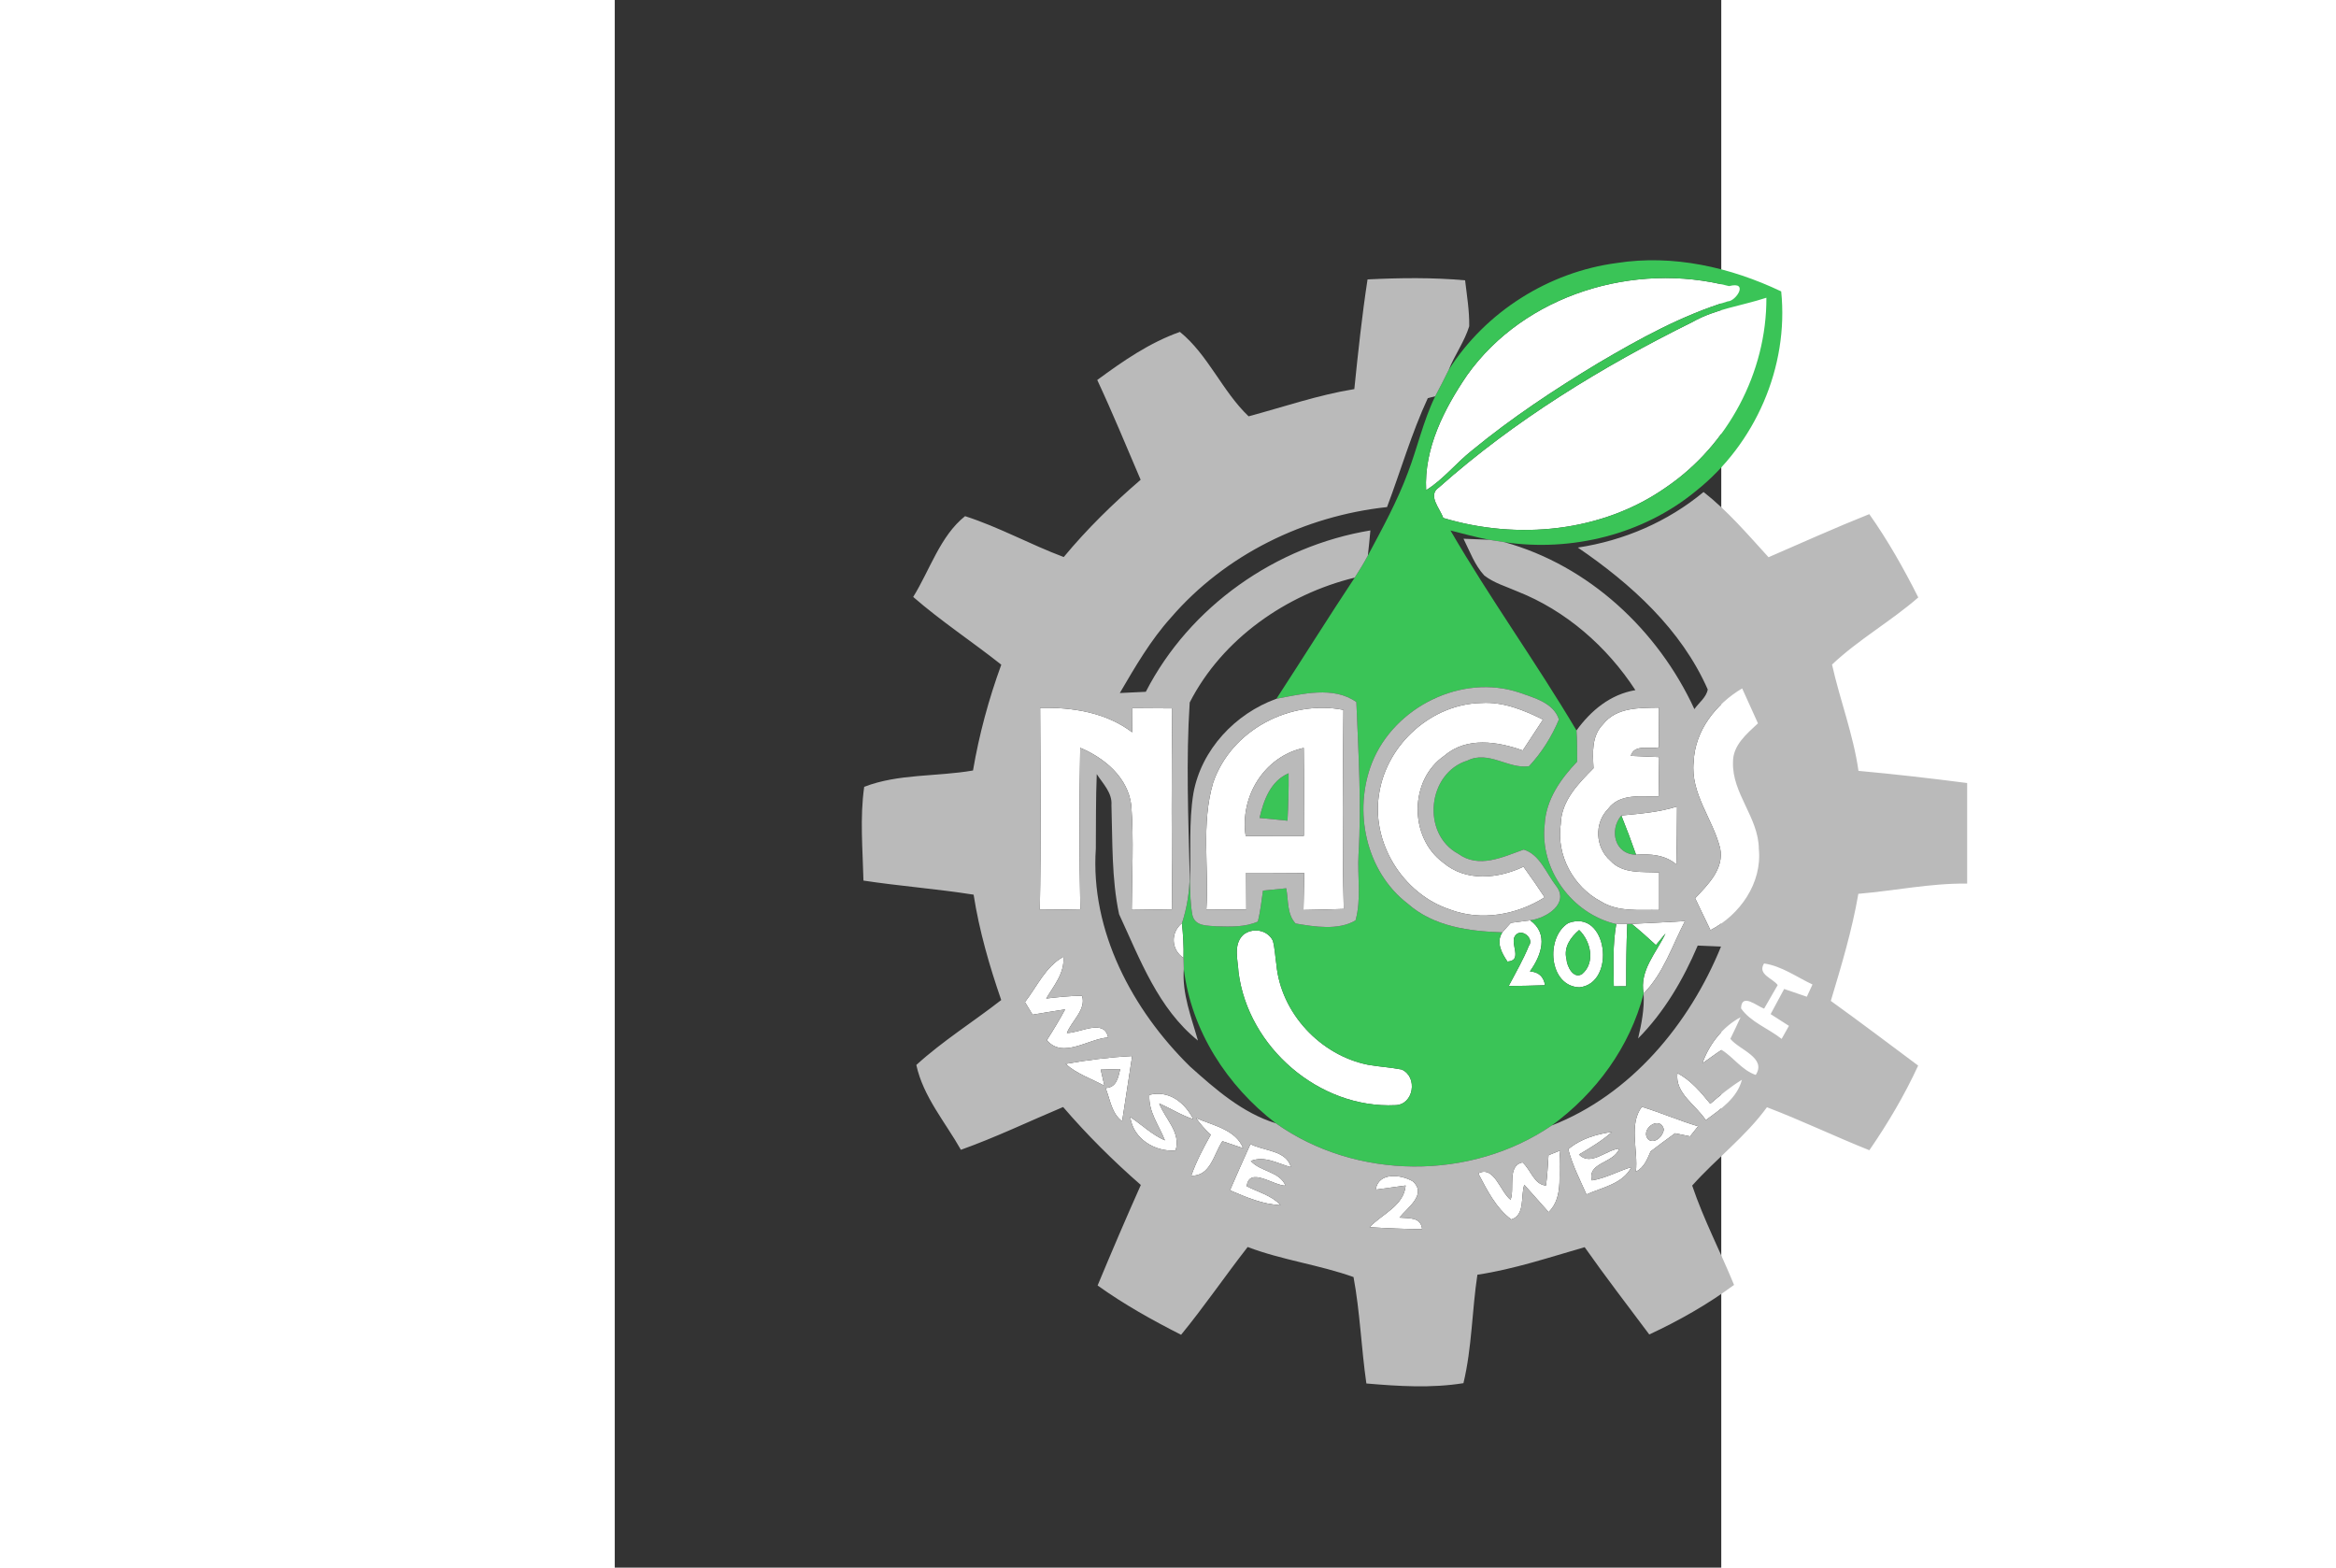 <?xml version="1.0" encoding="UTF-8" ?>
<!DOCTYPE svg PUBLIC "-//W3C//DTD SVG 1.1//EN" "http://www.w3.org/Graphics/SVG/1.1/DTD/svg11.dtd">
<svg width="380pt" height="255pt" viewBox="-40 0 180 255" version="1.1" xmlns="http://www.w3.org/2000/svg">
<rect x="-40" y="0" width="180" height="255" fill="#333333" stroke="none"/>
<g id="#ffffffff">
<path fill="#ffffff" opacity="1.00" d=" M 98.66 61.02 C 108.03 47.87 125.88 42.52 141.27 46.54 C 144.57 45.68 142.38 49.02 141.06 49.02 C 133.60 51.30 126.73 55.09 120.04 59.03 C 112.87 63.35 105.86 67.99 99.39 73.32 C 96.83 75.35 94.79 77.99 91.99 79.73 C 91.63 72.93 94.93 66.50 98.66 61.02 Z" />
<path fill="#ffffff" opacity="1.00" d=" M 135.31 52.38 C 139.05 50.25 143.33 49.75 147.34 48.43 C 147.40 60.57 141.09 72.40 131.08 79.23 C 120.64 86.59 106.84 87.88 94.77 84.25 C 94.26 82.71 92.14 80.57 94.08 79.28 C 106.39 68.35 120.59 59.66 135.31 52.38 Z" />
<path fill="#ffffff" opacity="1.00" d=" M 135.51 123.93 C 135.71 118.83 139.13 114.50 143.40 111.98 C 144.26 113.87 145.12 115.76 145.97 117.66 C 144.14 119.38 141.88 121.21 141.91 123.98 C 141.74 129.06 146.07 132.98 146.11 138.07 C 146.67 143.64 143.05 148.81 138.24 151.30 C 137.41 149.57 136.58 147.84 135.75 146.11 C 137.83 143.90 140.50 141.32 139.82 137.98 C 138.64 133.22 134.96 129.08 135.51 123.93 Z" />
<path fill="#ffffff" opacity="1.00" d=" M 84.39 128.83 C 85.73 120.96 92.94 114.50 100.98 114.35 C 104.53 114.12 107.89 115.51 111.00 117.05 C 109.89 118.72 108.80 120.39 107.71 122.07 C 103.62 120.61 98.59 119.82 95.01 122.89 C 89.22 126.81 89.17 136.19 94.76 140.31 C 98.46 143.47 103.70 142.94 107.83 140.98 C 109.01 142.62 110.16 144.27 111.27 145.96 C 106.75 148.81 100.96 149.88 95.88 147.95 C 88.15 145.41 82.89 136.88 84.39 128.83 Z" />
<path fill="#ffffff" opacity="1.00" d=" M 29.20 115.14 C 34.46 115.03 39.88 115.87 44.18 119.12 C 44.19 117.81 44.20 116.50 44.21 115.19 C 46.37 115.19 48.53 115.21 50.69 115.23 C 50.57 126.12 50.57 137.01 50.69 147.91 C 48.49 147.95 46.29 147.98 44.10 148.00 C 44.13 142.35 44.45 136.68 44.03 131.03 C 43.52 126.50 39.69 123.30 35.72 121.64 C 35.57 130.39 35.56 139.15 35.74 147.90 C 33.55 147.95 31.35 147.97 29.15 147.98 C 29.35 137.04 29.25 126.09 29.20 115.14 Z" />
<path fill="#ffffff" opacity="1.00" d=" M 57.35 127.30 C 60.28 118.77 69.78 113.77 78.54 115.47 C 78.45 126.26 78.33 137.06 78.59 147.85 C 76.41 147.93 74.22 147.99 72.04 148.02 C 72.08 146.02 72.12 144.01 72.16 142.01 C 69.01 141.99 65.86 141.97 62.71 141.98 C 62.71 143.96 62.72 145.94 62.74 147.93 C 60.57 147.95 58.40 147.97 56.24 147.97 C 56.68 141.09 55.36 134.00 57.35 127.30 M 62.64 136.01 C 65.79 135.97 68.94 135.96 72.10 135.97 C 72.12 131.20 72.14 126.43 72.08 121.66 C 65.64 123.05 61.64 129.61 62.64 136.01 Z" />
<path fill="#ffffff" opacity="1.00" d=" M 120.77 117.81 C 122.95 115.02 126.70 115.15 129.88 115.10 C 129.87 117.25 129.86 119.40 129.84 121.56 C 128.32 121.94 125.91 120.95 125.28 122.95 C 126.82 123.03 128.35 123.09 129.90 123.15 C 129.87 125.29 129.84 127.43 129.81 129.57 C 127.02 129.61 123.51 128.99 121.60 131.57 C 119.30 133.89 119.50 137.85 121.95 139.99 C 123.98 142.21 127.20 141.75 129.90 141.93 C 129.89 143.96 129.89 145.99 129.90 148.02 C 126.71 147.95 123.24 148.40 120.40 146.62 C 115.92 144.25 113.13 139.08 113.89 134.03 C 113.98 130.26 116.74 127.46 119.22 124.96 C 119.08 122.49 118.88 119.72 120.77 117.81 Z" />
<path fill="#ffffff" opacity="1.00" d=" M 123.74 132.65 C 126.79 132.36 129.87 132.12 132.81 131.19 C 132.80 134.33 132.76 137.47 132.70 140.61 C 130.85 139.04 128.46 138.87 126.14 139.03 C 125.39 136.88 124.59 134.76 123.74 132.65 Z" />
<path fill="#ffffff" opacity="1.00" d=" M 52.53 155.82 C 50.49 154.50 50.39 151.68 52.27 150.17 C 52.46 152.05 52.58 153.93 52.53 155.82 Z" />
<path fill="#ffffff" opacity="1.00" d=" M 104.39 151.66 C 104.84 151.13 105.30 150.62 105.77 150.11 C 106.55 150.01 108.12 149.81 108.91 149.70 C 111.99 151.90 110.72 155.46 108.87 158.01 C 110.29 158.11 111.11 158.86 111.33 160.26 C 109.36 160.33 107.39 160.37 105.42 160.39 C 106.55 158.24 107.78 156.12 108.70 153.86 C 109.66 152.62 107.38 150.78 106.42 152.28 C 105.64 153.56 107.75 156.25 105.22 156.41 C 104.28 155.02 103.32 153.29 104.39 151.66 Z" />
<path fill="#ffffff" opacity="1.00" d=" M 115.11 150.15 C 121.51 147.74 122.97 159.98 116.92 160.60 C 111.94 160.43 111.35 152.49 115.11 150.15 M 114.82 156.00 C 114.88 157.16 115.95 159.35 117.38 158.43 C 119.55 156.58 118.78 153.08 116.88 151.28 C 115.51 152.44 114.33 154.08 114.82 156.00 Z" />
<path fill="#ffffff" opacity="1.00" d=" M 122.92 150.31 C 123.37 150.31 124.26 150.29 124.71 150.29 C 124.56 153.67 124.53 157.05 124.54 160.43 C 124.04 160.44 123.03 160.44 122.52 160.44 C 122.46 157.06 122.33 153.65 122.92 150.31 Z" />
<path fill="#ffffff" opacity="1.00" d=" M 125.43 150.28 C 128.32 150.16 131.21 149.98 134.10 149.83 C 132.01 153.84 130.61 158.32 127.37 161.61 C 126.66 157.83 129.45 154.99 130.93 151.84 C 130.54 152.31 129.76 153.26 129.37 153.73 C 128.08 152.55 126.79 151.37 125.43 150.28 Z" />
<path fill="#ffffff" opacity="1.00" d=" M 62.20 152.10 C 63.70 150.83 66.18 151.21 67.06 153.03 C 67.39 154.28 67.43 155.59 67.63 156.87 C 68.35 164.78 74.80 171.66 82.54 173.20 C 84.36 173.52 86.20 173.62 88.01 173.97 C 90.69 175.16 89.98 179.72 86.97 179.77 C 74.61 180.36 63.02 170.36 61.47 158.13 C 61.37 156.15 60.59 153.70 62.20 152.10 Z" />
<path fill="#ffffff" opacity="1.00" d=" M 26.73 163.00 C 28.71 160.47 30.05 157.25 32.98 155.63 C 33.22 158.26 31.44 160.31 30.19 162.42 C 32.12 162.21 34.06 161.96 36.02 161.99 C 36.73 164.20 34.33 166.06 33.55 168.03 C 35.68 168.05 39.63 165.61 40.26 168.76 C 37.03 168.96 32.92 172.28 30.29 169.20 C 31.34 167.56 32.34 165.90 33.27 164.19 C 31.50 164.46 29.74 164.75 27.97 165.05 C 27.66 164.54 27.04 163.51 26.73 163.00 Z" />
<path fill="#ffffff" opacity="1.00" d=" M 146.96 156.72 C 149.84 157.14 152.26 158.93 154.84 160.14 C 154.61 160.64 154.15 161.63 153.92 162.13 C 152.69 161.71 151.46 161.29 150.23 160.87 C 149.50 162.23 148.77 163.60 148.03 164.96 C 149.02 165.59 150.02 166.23 151.01 166.87 C 150.71 167.40 150.12 168.46 149.82 168.99 C 147.69 167.30 144.75 166.24 143.22 164.03 C 143.28 161.44 145.77 163.64 146.97 164.07 C 147.71 162.79 148.45 161.51 149.18 160.23 C 148.37 159.13 145.84 158.50 146.96 156.72 Z" />
<path fill="#ffffff" opacity="1.00" d=" M 136.92 172.98 C 138.00 169.89 140.23 167.01 143.14 165.47 C 142.60 166.65 142.05 167.82 141.48 168.98 C 142.94 170.79 147.42 172.05 145.61 174.85 C 143.39 174.10 142.01 172.00 140.07 170.78 C 138.99 171.47 137.97 172.25 136.92 172.98 Z" />
<path fill="#ffffff" opacity="1.00" d=" M 33.34 173.06 C 36.92 172.41 40.53 171.97 44.17 171.78 C 43.61 175.31 43.11 178.85 42.54 182.38 C 40.80 181.12 40.60 178.83 39.84 176.98 C 41.64 176.91 41.89 175.30 42.23 173.90 C 41.44 173.93 39.85 173.97 39.06 173.99 C 39.21 174.65 39.51 175.96 39.66 176.62 C 37.54 175.47 35.17 174.69 33.34 173.06 Z" />
<path fill="#ffffff" opacity="1.00" d=" M 132.87 174.56 C 135.06 175.73 136.67 177.64 138.21 179.54 C 139.84 178.14 141.52 176.77 143.36 175.64 C 142.57 178.67 139.84 180.47 137.48 182.21 C 135.90 179.74 132.43 177.84 132.87 174.56 Z" />
<path fill="#ffffff" opacity="1.00" d=" M 46.97 178.09 C 50.16 177.29 52.75 179.34 54.11 182.05 C 52.17 181.42 50.44 180.30 48.57 179.49 C 49.53 182.01 52.15 184.21 51.23 187.14 C 47.85 187.40 44.32 185.22 43.86 181.70 C 45.75 182.95 47.39 184.58 49.50 185.50 C 48.54 183.07 46.79 180.83 46.97 178.09 Z" />
<path fill="#ffffff" opacity="1.00" d=" M 127.08 180.04 C 130.16 180.98 133.13 182.28 136.23 183.20 C 135.90 183.61 135.25 184.43 134.93 184.84 C 134.11 184.67 133.30 184.50 132.49 184.34 C 131.15 185.31 129.81 186.28 128.51 187.29 C 127.95 188.56 127.46 189.94 126.11 190.58 C 126.52 187.18 124.90 182.89 127.08 180.04 M 128.18 185.40 C 129.25 186.11 130.59 184.75 130.65 183.68 C 130.01 181.31 126.59 183.76 128.18 185.40 Z" />
<path fill="#ffffff" opacity="1.00" d=" M 54.57 181.87 C 57.27 183.06 61.03 183.72 62.22 186.77 C 61.09 186.40 59.97 186.02 58.85 185.63 C 57.45 187.72 56.94 191.33 53.78 191.25 C 54.60 188.91 55.75 186.72 56.96 184.58 C 56.06 183.76 55.26 182.86 54.57 181.87 Z" />
<path fill="#ffffff" opacity="1.00" d=" M 115.11 186.94 C 117.10 185.24 119.69 184.48 122.24 184.12 C 120.60 185.57 118.73 186.69 116.85 187.80 C 118.80 189.77 121.22 187.05 123.40 186.83 C 122.59 189.24 118.15 189.05 118.96 192.01 C 121.21 191.65 123.23 190.50 125.39 189.84 C 123.97 192.60 120.66 193.12 118.07 194.29 C 117.00 191.87 115.78 189.51 115.11 186.94 Z" />
<path fill="#ffffff" opacity="1.00" d=" M 63.41 186.10 C 65.59 187.24 69.27 187.09 70.00 189.86 C 67.87 189.28 65.72 187.94 63.47 188.85 C 65.06 190.63 68.17 190.53 69.12 192.87 C 67.12 192.85 63.22 189.69 62.80 192.96 C 64.68 193.91 66.83 194.44 68.32 196.03 C 65.40 195.92 62.72 194.74 60.08 193.62 C 61.17 191.10 62.28 188.60 63.41 186.10 Z" />
<path fill="#ffffff" opacity="1.00" d=" M 111.90 187.91 C 112.38 187.72 113.34 187.33 113.82 187.13 C 113.32 190.46 114.57 194.54 111.92 197.17 C 110.59 195.69 109.27 194.20 107.96 192.72 C 107.34 194.52 108.14 197.68 105.83 198.36 C 103.34 196.49 101.89 193.57 100.47 190.87 C 103.05 189.51 104.04 193.85 105.73 195.16 C 106.43 193.27 105.14 189.59 107.67 189.08 C 109.00 190.22 109.54 192.71 111.49 192.84 C 111.71 191.20 111.79 189.55 111.90 187.91 Z" />
<path fill="#ffffff" opacity="1.00" d=" M 83.79 193.51 C 84.21 190.60 87.95 191.03 89.84 192.17 C 92.16 194.32 88.95 196.42 87.65 198.06 C 89.17 198.21 91.13 197.90 91.34 199.94 C 88.48 199.92 85.63 199.79 82.79 199.62 C 84.83 197.46 88.36 196.16 88.66 192.84 C 87.03 193.05 85.41 193.29 83.79 193.51 Z" />
</g>
<g id="#3ac457ff">
<path fill="#3ac457" opacity="1.00" d=" M 95.67 60.15 C 101.67 50.71 111.93 44.24 123.01 42.78 C 132.16 41.35 141.47 43.46 149.75 47.40 C 151.01 59.71 145.53 72.20 135.89 79.86 C 127.31 86.94 115.67 89.81 104.72 88.19 C 104.10 88.09 102.85 87.90 102.22 87.80 C 100.11 87.38 98.03 86.83 95.95 86.29 C 102.39 97.38 109.91 107.79 116.45 118.82 C 116.57 120.50 116.56 122.20 116.56 123.89 C 113.88 126.69 111.49 130.08 111.28 134.09 C 110.43 141.43 115.75 148.68 122.92 150.31 C 122.33 153.65 122.46 157.06 122.52 160.44 C 123.03 160.44 124.04 160.44 124.54 160.43 C 124.53 157.05 124.56 153.67 124.71 150.29 L 125.43 150.28 C 126.79 151.37 128.08 152.55 129.37 153.73 C 129.76 153.26 130.54 152.31 130.93 151.84 C 129.45 154.99 126.66 157.83 127.37 161.61 L 127.37 161.64 C 125.13 170.32 119.63 177.82 112.42 183.08 C 99.23 192.09 80.58 191.97 67.54 182.72 C 59.59 176.60 53.81 167.68 52.57 157.62 C 52.56 157.17 52.54 156.27 52.53 155.82 C 52.58 153.93 52.46 152.05 52.27 150.17 C 53.08 147.68 53.50 145.07 53.53 142.45 L 53.56 143.38 C 53.62 145.23 53.63 147.11 53.99 148.94 C 54.48 150.74 56.49 150.54 57.94 150.68 C 60.18 150.73 62.53 150.84 64.62 149.90 C 65.02 148.25 65.21 146.55 65.45 144.87 C 66.71 144.74 67.97 144.62 69.23 144.49 C 69.62 146.41 69.32 148.69 70.76 150.22 C 73.87 150.75 77.70 151.37 80.50 149.72 C 81.48 146.24 80.79 142.58 80.99 139.02 C 81.49 130.75 80.97 122.46 80.64 114.20 C 76.94 111.56 71.82 112.89 67.64 113.66 C 71.91 107.11 76.05 100.48 80.37 93.96 C 81.12 92.79 81.86 91.60 82.51 90.37 C 84.85 85.98 87.27 81.59 89.01 76.91 C 90.59 72.79 91.53 68.43 93.47 64.45 C 94.24 63.03 94.96 61.59 95.67 60.15 M 98.66 61.02 C 94.93 66.50 91.63 72.93 91.99 79.73 C 94.79 77.99 96.83 75.35 99.39 73.32 C 105.86 67.99 112.87 63.35 120.04 59.03 C 126.73 55.09 133.60 51.30 141.06 49.02 C 142.38 49.02 144.57 45.68 141.27 46.54 C 125.88 42.52 108.03 47.87 98.66 61.02 M 135.31 52.38 C 120.59 59.66 106.39 68.35 94.08 79.28 C 92.14 80.57 94.26 82.71 94.77 84.25 C 106.84 87.88 120.64 86.59 131.08 79.23 C 141.09 72.40 147.40 60.57 147.34 48.43 C 143.33 49.75 139.05 50.25 135.31 52.38 M 83.20 124.05 C 80.09 131.90 82.16 141.76 89.00 146.99 C 93.22 150.73 98.98 151.48 104.39 151.66 C 103.32 153.29 104.28 155.02 105.22 156.41 C 107.75 156.25 105.64 153.56 106.42 152.28 C 107.38 150.78 109.66 152.62 108.70 153.86 C 107.78 156.12 106.55 158.24 105.42 160.39 C 107.39 160.37 109.36 160.33 111.33 160.26 C 111.11 158.86 110.29 158.11 108.87 158.01 C 110.72 155.46 111.99 151.90 108.91 149.70 C 111.49 149.38 115.41 146.97 113.10 144.06 C 111.54 142.04 110.45 138.96 107.86 138.20 C 104.44 139.41 100.58 141.33 97.21 138.88 C 91.18 135.63 92.18 125.73 98.72 123.71 C 102.15 122.01 105.38 125.14 108.73 124.63 C 110.79 122.42 112.43 119.81 113.59 117.03 C 112.71 114.31 109.58 113.53 107.18 112.67 C 97.82 109.52 86.83 114.97 83.20 124.05 M 115.11 150.15 C 111.35 152.49 111.94 160.43 116.92 160.60 C 122.97 159.98 121.51 147.74 115.11 150.15 M 62.20 152.10 C 60.59 153.70 61.37 156.15 61.47 158.13 C 63.02 170.36 74.61 180.36 86.97 179.77 C 89.98 179.72 90.69 175.16 88.01 173.97 C 86.20 173.62 84.36 173.52 82.54 173.20 C 74.80 171.66 68.35 164.78 67.63 156.87 C 67.43 155.59 67.39 154.28 67.06 153.03 C 66.18 151.21 63.70 150.83 62.20 152.10 Z" />
<path fill="#3ac457" opacity="1.00" d=" M 64.89 133.05 C 65.55 130.18 66.68 127.03 69.62 125.78 C 69.65 128.36 69.58 130.93 69.44 133.50 C 67.92 133.35 66.40 133.20 64.89 133.05 Z" />
<path fill="#3ac457" opacity="1.00" d=" M 126.14 139.03 C 122.67 139.00 121.73 135.04 123.74 132.65 C 124.59 134.76 125.39 136.88 126.14 139.03 Z" />
<path fill="#3ac457" opacity="1.00" d=" M 114.82 156.00 C 114.33 154.08 115.51 152.44 116.88 151.28 C 118.78 153.08 119.55 156.58 117.38 158.43 C 115.95 159.35 114.88 157.16 114.82 156.00 Z" />
</g>
<g id="#bababaff">
<path fill="#bababa" opacity="1.00" d=" M 82.46 45.45 C 87.74 45.19 93.05 45.12 98.33 45.60 C 98.62 48.08 99.04 50.56 99.00 53.07 C 98.23 55.57 96.64 57.73 95.67 60.15 C 94.96 61.59 94.24 63.03 93.47 64.45 C 93.17 64.53 92.56 64.69 92.26 64.77 C 89.60 70.50 87.86 76.58 85.63 82.48 C 72.22 83.93 59.33 90.19 50.48 100.46 C 47.15 104.15 44.66 108.47 42.16 112.73 C 43.57 112.66 44.98 112.60 46.39 112.53 C 53.54 98.61 67.55 88.83 82.92 86.28 C 82.79 87.64 82.68 89.01 82.51 90.37 C 81.86 91.60 81.12 92.79 80.37 93.96 C 69.23 96.67 58.79 103.96 53.53 114.27 C 52.92 123.63 53.31 133.07 53.53 142.45 C 53.50 145.07 53.08 147.68 52.27 150.17 C 50.39 151.68 50.49 154.50 52.53 155.82 C 52.54 156.27 52.56 157.17 52.57 157.62 C 52.27 161.66 53.80 165.45 54.87 169.26 C 48.39 164.06 45.43 156.00 42.04 148.70 C 40.81 142.89 40.99 136.89 40.80 130.98 C 40.96 128.96 39.42 127.49 38.41 125.92 C 38.25 129.96 38.29 134.00 38.26 138.04 C 37.35 151.43 44.21 164.28 53.56 173.46 C 57.71 177.18 62.10 181.04 67.54 182.72 C 80.58 191.97 99.23 192.09 112.42 183.08 C 125.30 178.06 134.84 166.56 139.96 153.97 C 138.70 153.91 137.43 153.86 136.17 153.81 C 133.81 159.35 130.73 164.62 126.47 168.92 C 127.03 166.53 127.51 164.10 127.37 161.64 L 127.37 161.61 C 130.61 158.32 132.01 153.84 134.10 149.83 C 131.21 149.98 128.32 150.16 125.43 150.28 L 124.71 150.29 C 124.26 150.29 123.37 150.31 122.92 150.31 C 115.75 148.68 110.43 141.43 111.28 134.09 C 111.49 130.08 113.88 126.69 116.56 123.89 C 116.56 122.20 116.57 120.50 116.45 118.82 C 118.81 115.56 121.96 112.95 126.03 112.26 C 121.41 105.17 114.73 99.32 106.83 96.20 C 105.01 95.40 103.03 94.84 101.45 93.61 C 99.88 91.91 99.09 89.67 98.07 87.63 C 99.11 87.67 101.18 87.76 102.22 87.80 C 102.85 87.90 104.10 88.09 104.72 88.19 C 118.47 92.00 129.72 102.52 135.63 115.35 C 136.35 114.30 137.57 113.45 137.80 112.15 C 133.50 102.37 125.35 94.99 116.67 89.07 C 124.18 87.93 131.27 84.88 137.12 80.03 C 141.07 83.12 144.32 86.95 147.69 90.64 C 153.14 88.28 158.56 85.83 164.08 83.63 C 167.11 87.92 169.69 92.49 172.05 97.18 C 167.58 101.08 162.33 104.02 158.02 108.10 C 159.31 113.89 161.48 119.48 162.32 125.39 C 168.23 125.93 174.12 126.61 180.00 127.37 L 180.00 143.73 C 174.05 143.65 168.20 144.90 162.30 145.39 C 161.28 151.31 159.55 157.06 157.82 162.81 C 162.60 166.25 167.31 169.81 172.03 173.33 C 169.81 178.15 167.10 182.73 164.09 187.10 C 158.49 184.87 153.06 182.25 147.43 180.11 C 143.95 184.90 139.17 188.47 135.27 192.85 C 137.14 198.39 139.87 203.60 142.08 209.01 C 137.78 212.18 133.13 214.82 128.29 217.07 C 124.76 212.35 121.17 207.69 117.78 202.87 C 112.01 204.53 106.29 206.45 100.33 207.35 C 99.44 213.21 99.45 219.22 98.06 224.99 C 92.84 225.83 87.51 225.49 82.27 225.04 C 81.44 219.29 81.24 213.44 80.18 207.73 C 74.59 205.73 68.55 204.97 62.96 202.84 C 59.29 207.55 55.92 212.49 52.13 217.12 C 47.44 214.74 42.83 212.17 38.55 209.10 C 40.83 203.62 43.16 198.17 45.58 192.75 C 41.08 188.82 36.84 184.61 32.94 180.07 C 27.40 182.40 21.97 185.01 16.31 187.03 C 13.77 182.53 10.17 178.37 9.06 173.23 C 13.34 169.33 18.30 166.23 22.87 162.67 C 20.94 157.08 19.29 151.38 18.38 145.53 C 12.43 144.59 6.41 144.14 0.46 143.24 C 0.34 138.16 -0.14 133.04 0.58 127.99 C 6.09 125.84 12.44 126.35 18.28 125.33 C 19.28 119.46 20.84 113.71 22.88 108.12 C 18.16 104.38 13.10 101.06 8.55 97.10 C 11.26 92.73 12.96 87.15 16.99 83.96 C 22.50 85.73 27.61 88.58 33.04 90.61 C 36.82 86.05 41.06 81.90 45.55 78.04 C 43.23 72.62 40.99 67.16 38.49 61.81 C 42.66 58.74 47.02 55.72 51.94 53.99 C 56.53 57.71 58.82 63.63 63.11 67.72 C 68.82 66.19 74.44 64.24 80.31 63.29 C 80.92 57.33 81.55 51.37 82.46 45.45 M 135.51 123.93 C 134.96 129.08 138.64 133.22 139.82 137.98 C 140.50 141.32 137.83 143.90 135.75 146.11 C 136.58 147.84 137.41 149.57 138.24 151.30 C 143.05 148.81 146.67 143.64 146.11 138.07 C 146.07 132.98 141.74 129.06 141.91 123.98 C 141.88 121.21 144.14 119.38 145.97 117.66 C 145.12 115.76 144.26 113.87 143.40 111.98 C 139.13 114.50 135.71 118.83 135.51 123.93 M 29.20 115.14 C 29.25 126.09 29.35 137.04 29.15 147.98 C 31.35 147.97 33.55 147.95 35.74 147.90 C 35.56 139.15 35.57 130.39 35.72 121.64 C 39.69 123.30 43.52 126.50 44.03 131.03 C 44.45 136.68 44.13 142.35 44.10 148.00 C 46.29 147.98 48.49 147.95 50.69 147.91 C 50.57 137.01 50.57 126.12 50.69 115.23 C 48.53 115.21 46.37 115.19 44.21 115.19 C 44.20 116.50 44.19 117.81 44.18 119.12 C 39.88 115.87 34.46 115.03 29.20 115.14 M 120.77 117.81 C 118.88 119.72 119.08 122.49 119.22 124.96 C 116.74 127.46 113.98 130.26 113.89 134.03 C 113.13 139.08 115.92 144.25 120.40 146.62 C 123.24 148.40 126.71 147.95 129.90 148.02 C 129.89 145.99 129.89 143.96 129.90 141.93 C 127.20 141.75 123.98 142.21 121.95 139.99 C 119.50 137.85 119.30 133.89 121.60 131.57 C 123.51 128.99 127.02 129.61 129.81 129.57 C 129.84 127.43 129.87 125.29 129.90 123.15 C 128.35 123.09 126.82 123.03 125.28 122.95 C 125.91 120.95 128.32 121.94 129.84 121.56 C 129.86 119.40 129.87 117.25 129.88 115.10 C 126.70 115.15 122.95 115.02 120.77 117.81 M 123.74 132.65 C 121.73 135.04 122.67 139.00 126.14 139.03 C 128.46 138.87 130.85 139.04 132.70 140.61 C 132.76 137.47 132.80 134.33 132.81 131.19 C 129.87 132.12 126.79 132.36 123.74 132.65 M 26.73 163.00 C 27.04 163.51 27.66 164.54 27.97 165.05 C 29.74 164.75 31.50 164.46 33.27 164.19 C 32.34 165.90 31.34 167.56 30.29 169.20 C 32.92 172.28 37.03 168.96 40.26 168.76 C 39.63 165.61 35.68 168.05 33.55 168.03 C 34.33 166.06 36.73 164.20 36.02 161.99 C 34.06 161.96 32.12 162.21 30.19 162.42 C 31.44 160.31 33.22 158.26 32.98 155.63 C 30.05 157.25 28.71 160.47 26.73 163.00 M 146.96 156.72 C 145.84 158.50 148.37 159.13 149.18 160.23 C 148.45 161.51 147.71 162.79 146.97 164.07 C 145.77 163.64 143.28 161.44 143.22 164.03 C 144.75 166.24 147.69 167.30 149.82 168.99 C 150.12 168.46 150.71 167.40 151.01 166.87 C 150.02 166.23 149.02 165.59 148.03 164.96 C 148.77 163.60 149.50 162.23 150.23 160.87 C 151.46 161.29 152.69 161.71 153.92 162.13 C 154.15 161.63 154.61 160.64 154.84 160.14 C 152.26 158.93 149.84 157.14 146.96 156.72 M 136.92 172.98 C 137.97 172.25 138.99 171.47 140.07 170.78 C 142.01 172.00 143.39 174.10 145.61 174.85 C 147.42 172.05 142.94 170.79 141.48 168.98 C 142.05 167.82 142.60 166.65 143.14 165.47 C 140.23 167.01 138.00 169.89 136.92 172.98 M 33.34 173.06 C 35.17 174.69 37.54 175.47 39.66 176.62 C 39.51 175.96 39.21 174.65 39.06 173.99 C 39.85 173.97 41.44 173.93 42.23 173.90 C 41.89 175.30 41.64 176.91 39.84 176.98 C 40.60 178.83 40.80 181.12 42.54 182.38 C 43.11 178.85 43.61 175.31 44.17 171.78 C 40.53 171.97 36.92 172.41 33.34 173.06 M 132.87 174.56 C 132.43 177.84 135.90 179.74 137.48 182.21 C 139.84 180.47 142.57 178.67 143.36 175.64 C 141.52 176.77 139.84 178.14 138.21 179.54 C 136.67 177.64 135.06 175.73 132.87 174.56 M 46.97 178.09 C 46.79 180.83 48.54 183.07 49.50 185.50 C 47.39 184.58 45.75 182.95 43.86 181.70 C 44.32 185.22 47.85 187.40 51.23 187.14 C 52.15 184.21 49.53 182.01 48.57 179.49 C 50.44 180.30 52.17 181.42 54.11 182.05 C 52.75 179.34 50.16 177.29 46.97 178.09 M 127.08 180.04 C 124.90 182.89 126.52 187.18 126.11 190.58 C 127.46 189.94 127.95 188.56 128.51 187.29 C 129.81 186.28 131.15 185.31 132.49 184.34 C 133.30 184.50 134.11 184.67 134.93 184.84 C 135.25 184.43 135.90 183.61 136.23 183.20 C 133.13 182.28 130.16 180.98 127.08 180.04 M 54.57 181.87 C 55.26 182.86 56.06 183.76 56.96 184.58 C 55.75 186.72 54.60 188.91 53.78 191.25 C 56.94 191.33 57.45 187.72 58.85 185.63 C 59.97 186.02 61.09 186.40 62.22 186.77 C 61.03 183.72 57.27 183.06 54.57 181.87 M 115.11 186.94 C 115.78 189.51 117.00 191.87 118.07 194.29 C 120.66 193.12 123.97 192.60 125.39 189.84 C 123.23 190.50 121.21 191.65 118.96 192.01 C 118.15 189.05 122.59 189.24 123.40 186.83 C 121.22 187.05 118.80 189.77 116.85 187.80 C 118.73 186.69 120.60 185.57 122.24 184.12 C 119.69 184.48 117.10 185.24 115.11 186.94 M 63.41 186.10 C 62.28 188.60 61.17 191.10 60.08 193.62 C 62.72 194.74 65.40 195.92 68.32 196.03 C 66.83 194.44 64.68 193.91 62.80 192.96 C 63.22 189.69 67.12 192.85 69.12 192.87 C 68.17 190.53 65.06 190.63 63.47 188.85 C 65.72 187.94 67.87 189.28 70.00 189.86 C 69.27 187.09 65.59 187.24 63.41 186.10 M 111.90 187.91 C 111.79 189.55 111.71 191.20 111.49 192.84 C 109.54 192.71 109.00 190.22 107.67 189.08 C 105.14 189.59 106.43 193.27 105.73 195.16 C 104.04 193.85 103.05 189.51 100.47 190.87 C 101.89 193.57 103.34 196.49 105.83 198.36 C 108.14 197.68 107.34 194.52 107.96 192.72 C 109.27 194.20 110.59 195.69 111.92 197.17 C 114.57 194.54 113.32 190.46 113.82 187.13 C 113.34 187.33 112.38 187.72 111.90 187.91 M 83.79 193.51 C 85.41 193.29 87.03 193.05 88.66 192.84 C 88.36 196.16 84.83 197.46 82.79 199.62 C 85.63 199.79 88.48 199.92 91.34 199.94 C 91.13 197.90 89.17 198.21 87.65 198.06 C 88.95 196.42 92.16 194.32 89.84 192.17 C 87.95 191.03 84.21 190.60 83.79 193.51 Z" />
<path fill="#bababa" opacity="1.00" d=" M 83.20 124.05 C 86.83 114.97 97.82 109.52 107.18 112.67 C 109.58 113.53 112.71 114.31 113.59 117.03 C 112.43 119.81 110.79 122.42 108.73 124.63 C 105.38 125.14 102.15 122.01 98.72 123.71 C 92.18 125.73 91.18 135.63 97.21 138.88 C 100.58 141.33 104.44 139.41 107.86 138.20 C 110.45 138.96 111.54 142.04 113.10 144.06 C 115.41 146.97 111.49 149.38 108.91 149.70 C 108.12 149.81 106.55 150.01 105.77 150.11 C 105.30 150.62 104.84 151.13 104.39 151.66 C 98.98 151.48 93.22 150.73 89.00 146.99 C 82.16 141.76 80.09 131.90 83.20 124.05 M 84.39 128.83 C 82.89 136.88 88.15 145.41 95.88 147.95 C 100.96 149.88 106.75 148.81 111.27 145.96 C 110.16 144.27 109.01 142.62 107.83 140.98 C 103.70 142.94 98.46 143.47 94.76 140.31 C 89.17 136.19 89.22 126.81 95.01 122.89 C 98.59 119.82 103.62 120.61 107.71 122.07 C 108.80 120.39 109.89 118.72 111.00 117.05 C 107.89 115.51 104.53 114.12 100.98 114.35 C 92.94 114.50 85.73 120.96 84.39 128.83 Z" />
<path fill="#bababa" opacity="1.00" d=" M 67.64 113.66 C 71.82 112.89 76.94 111.56 80.64 114.20 C 80.97 122.46 81.49 130.75 80.99 139.02 C 80.79 142.58 81.48 146.24 80.50 149.72 C 77.70 151.37 73.87 150.75 70.76 150.22 C 69.32 148.69 69.62 146.41 69.23 144.49 C 67.97 144.62 66.71 144.74 65.45 144.87 C 65.21 146.55 65.02 148.25 64.62 149.90 C 62.53 150.84 60.18 150.73 57.94 150.68 C 56.49 150.54 54.48 150.74 53.99 148.94 C 53.63 147.11 53.62 145.23 53.56 143.38 C 53.76 138.60 53.36 133.78 54.13 129.05 C 55.41 121.94 60.93 116.08 67.64 113.66 M 57.35 127.30 C 55.36 134.00 56.68 141.09 56.24 147.97 C 58.40 147.97 60.57 147.95 62.74 147.93 C 62.72 145.94 62.71 143.96 62.71 141.98 C 65.86 141.97 69.01 141.99 72.16 142.01 C 72.12 144.01 72.08 146.02 72.04 148.02 C 74.22 147.99 76.41 147.93 78.59 147.85 C 78.33 137.06 78.45 126.26 78.54 115.47 C 69.78 113.77 60.28 118.77 57.35 127.30 Z" />
<path fill="#bababa" opacity="1.00" d=" M 62.64 136.01 C 61.64 129.61 65.64 123.05 72.08 121.66 C 72.14 126.43 72.12 131.20 72.10 135.97 C 68.94 135.96 65.79 135.97 62.64 136.01 M 64.89 133.05 C 66.40 133.20 67.92 133.35 69.44 133.50 C 69.58 130.93 69.65 128.36 69.62 125.78 C 66.68 127.03 65.55 130.18 64.89 133.05 Z" />
<path fill="#bababa" opacity="1.00" d=" M 128.18 185.40 C 126.59 183.76 130.01 181.31 130.65 183.68 C 130.59 184.75 129.25 186.11 128.18 185.40 Z" />
</g>
</svg>
